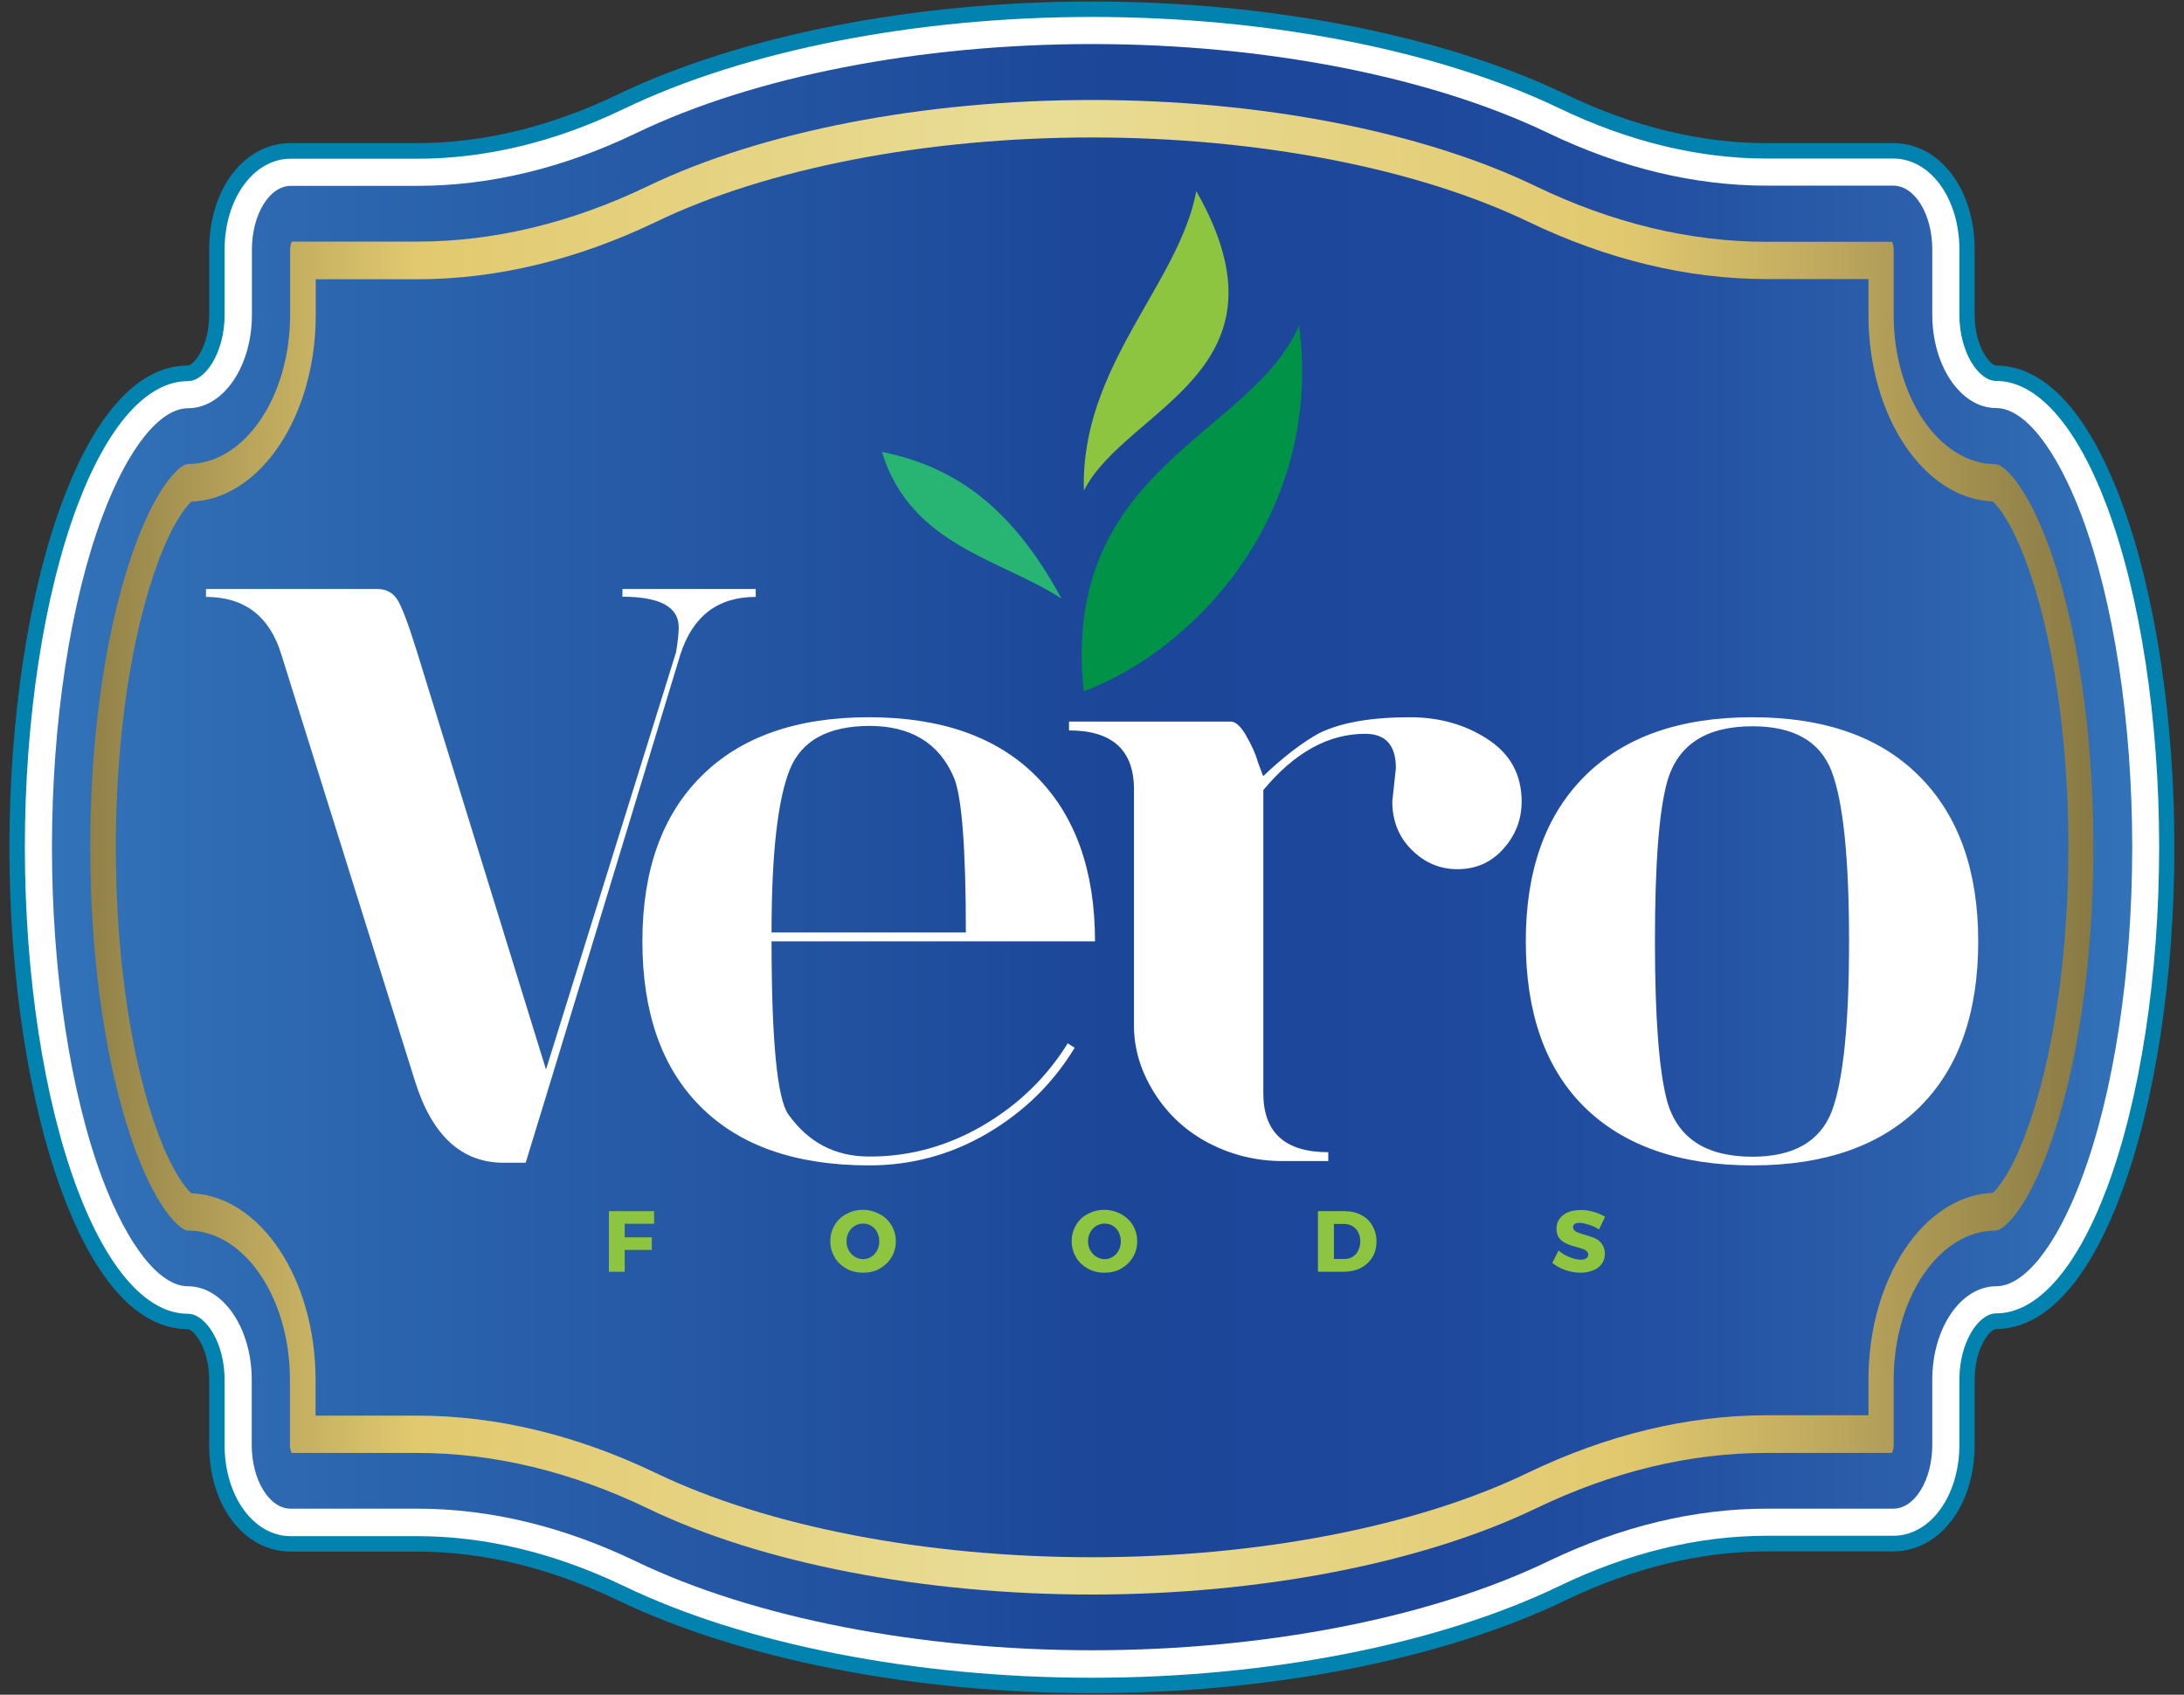 <svg enable-background="new 0 0 116 90" viewBox="0 0 116 90" xmlns="http://www.w3.org/2000/svg" xmlns:xlink="http://www.w3.org/1999/xlink"><rect x="0" y="0" width="116" height="90" fill="#333333" stroke="none"/><linearGradient id="a" gradientUnits="userSpaceOnUse" x1="2.756" x2="113.244" y1="45" y2="45"><stop offset="0" stop-color="#3272b8"/><stop offset=".514" stop-color="#1c4698"/><stop offset=".66" stop-color="#1d489c"/><stop offset=".786" stop-color="#2451a3"/><stop offset=".904" stop-color="#2c61ad"/><stop offset="1" stop-color="#3272b8"/></linearGradient><linearGradient id="b" gradientTransform="matrix(-1 0 0 1 -13545.717 0)" gradientUnits="userSpaceOnUse" x1="-13684.041" x2="-13524.963" y1="45" y2="45"><stop offset="0" stop-color="#1c180f"/><stop offset=".135" stop-color="#736639"/><stop offset=".268" stop-color="#c3ad60"/><stop offset=".328" stop-color="#e2c96f"/><stop offset=".524" stop-color="#e9dd96"/><stop offset=".73" stop-color="#e2c96f"/><stop offset="1" stop-color="#1c180f"/></linearGradient><path d="m58 89.92c-9.48 0-18.66-1.8-25.2-4.94-3.56-1.71-7.14-2.58-10.64-2.58h-6.72c-2.47 0-4.33-2.43-4.33-5.65v-3.46c0-1.74-.85-2.7-1.13-2.7-2.59 0-4.89-2.48-6.65-7.18-1.8-4.8-2.83-11.51-2.83-18.41s1.03-13.61 2.83-18.41c1.76-4.69 4.06-7.18 6.65-7.18.28 0 1.13-.96 1.13-2.7v-3.46c0-3.22 1.86-5.65 4.33-5.65h6.72c3.5 0 7.08-.87 10.64-2.58 6.54-3.14 15.73-4.94 25.2-4.94s18.66 1.8 25.19 4.94c3.56 1.71 7.14 2.58 10.64 2.58h6.72c2.47 0 4.33 2.43 4.33 5.65v3.46c0 1.74.85 2.7 1.13 2.7 2.59 0 4.89 2.48 6.65 7.18 1.8 4.8 2.83 11.51 2.83 18.41s-1.03 13.61-2.83 18.4c-1.76 4.69-4.06 7.18-6.65 7.18-.28 0-1.13.96-1.13 2.7v3.46c0 3.22-1.86 5.65-4.33 5.65h-6.72c-3.5 0-7.08.87-10.64 2.58-6.53 3.15-15.71 4.95-25.19 4.95zm-42.14-12.04h6.31c4.18 0 8.42 1.02 12.59 3.02 5.95 2.86 14.42 4.5 23.24 4.5s17.29-1.64 23.24-4.5c4.18-2.01 8.41-3.02 12.6-3.02h6.31c.11-.22.23-.61.23-1.14v-3.46c0-4 2.42-7.14 5.53-7.21.35-.2 1.43-1.28 2.54-4.25 1.62-4.31 2.55-10.44 2.55-16.82s-.93-12.51-2.55-16.82c-1.11-2.97-2.19-4.05-2.54-4.25-3.11-.08-5.53-3.22-5.53-7.21v-3.46c0-.52-.12-.92-.23-1.14h-6.31c-4.18 0-8.42-1.02-12.6-3.02-5.95-2.87-14.42-4.51-23.24-4.51s-17.29 1.64-23.24 4.5c-4.18 2.01-8.41 3.02-12.6 3.02h-6.31c-.11.22-.23.61-.23 1.14v3.46c0 4-2.42 7.14-5.53 7.21-.35.2-1.42 1.28-2.54 4.25-1.61 4.32-2.54 10.45-2.54 16.83s.93 12.51 2.55 16.82c1.12 2.97 2.19 4.05 2.54 4.25 3.11.08 5.53 3.22 5.53 7.21v3.46c0 .53.12.93.23 1.14z" fill="#0182af"/><path d="m58 89.1c-9.36 0-18.41-1.77-24.84-4.86-3.67-1.76-7.37-2.66-11-2.66h-6.72c-1.97 0-3.51-2.12-3.51-4.83v-3.46c0-2.02-1.03-3.52-1.95-3.52-2.18 0-4.27-2.36-5.88-6.64-1.77-4.72-2.78-11.33-2.78-18.13s1.01-13.41 2.78-18.12c1.61-4.28 3.7-6.64 5.88-6.64.92 0 1.95-1.51 1.95-3.52v-3.46c0-2.71 1.54-4.83 3.51-4.83h6.72c3.63 0 7.33-.89 11-2.66 6.43-3.09 15.48-4.87 24.84-4.87 9.35 0 18.41 1.77 24.84 4.86 3.67 1.76 7.37 2.66 11 2.66h6.72c1.97 0 3.51 2.12 3.51 4.83v3.46c0 2.02 1.03 3.52 1.95 3.52 2.18 0 4.27 2.36 5.88 6.64 1.77 4.71 2.78 11.31 2.78 18.12 0 6.8-1.01 13.41-2.78 18.12-1.61 4.28-3.7 6.64-5.88 6.64-.92 0-1.95 1.51-1.95 3.52v3.46c0 2.71-1.54 4.83-3.51 4.83h-6.72c-3.62 0-7.32.89-11 2.66-6.43 3.1-15.48 4.88-24.84 4.88zm-42.53-10.4h6.69c4.06 0 8.18.99 12.24 2.94 6.06 2.91 14.66 4.58 23.6 4.58s17.54-1.67 23.6-4.58c4.06-1.95 8.18-2.94 12.24-2.94h6.69c.2-.1.66-.8.66-1.96v-3.46c0-3.59 2.12-6.39 4.83-6.39.46 0 1.84-1.17 3.19-4.78 1.65-4.4 2.6-10.64 2.6-17.11s-.95-12.71-2.6-17.11c-1.36-3.61-2.74-4.78-3.19-4.78-2.71 0-4.82-2.81-4.82-6.39v-3.46c0-1.16-.46-1.85-.66-1.96h-6.69c-4.06 0-8.18-.99-12.24-2.94-6.07-2.92-14.67-4.59-23.61-4.59s-17.54 1.67-23.59 4.58c-4.06 1.95-8.18 2.94-12.24 2.94h-6.69c-.2.1-.66.8-.66 1.96v3.46c0 3.59-2.12 6.39-4.82 6.39-.46 0-1.84 1.17-3.19 4.78-1.65 4.4-2.6 10.64-2.6 17.11s.95 12.71 2.6 17.11c1.36 3.61 2.74 4.78 3.19 4.78 2.71 0 4.82 2.81 4.82 6.39v3.46c-.01 1.18.45 1.87.65 1.97z" fill="#fff"/><path d="m58 2.34c9.15 0 17.97 1.72 24.22 4.72 3.87 1.86 7.78 2.8 11.62 2.8h6.72c1.14 0 2.07 1.52 2.07 3.39v3.46c0 2.74 1.52 4.96 3.39 4.96 1.5 0 3.19 2.14 4.54 5.71 1.71 4.56 2.69 10.98 2.69 17.61 0 6.64-.98 13.06-2.69 17.61-1.34 3.58-3.04 5.71-4.54 5.71-1.87 0-3.39 2.22-3.39 4.96v3.46c0 1.87-.93 3.39-2.07 3.39h-6.72c-3.84 0-7.75.94-11.62 2.8-6.24 3-15.07 4.72-24.22 4.72s-17.98-1.72-24.22-4.72c-3.87-1.86-7.77-2.8-11.62-2.8h-6.72c-1.14 0-2.07-1.52-2.07-3.39v-3.46c0-2.74-1.52-4.96-3.39-4.96-1.5 0-3.19-2.14-4.54-5.71-1.7-4.54-2.68-10.96-2.68-17.6s.98-13.06 2.69-17.61c1.34-3.58 3.04-5.71 4.54-5.71 1.87 0 3.39-2.22 3.39-4.96v-3.46c0-1.87.93-3.39 2.07-3.39h6.72c3.84 0 7.75-.94 11.62-2.8 6.24-3.01 15.06-4.73 24.21-4.73z" fill="url(#a)"/><path d="m58 7.3c8.8 0 17.24 1.63 23.16 4.47 4.21 2.02 8.47 3.05 12.68 3.05h5.4v1.9c0 5.38 2.94 9.77 6.6 9.91.28.23.99 1.11 1.75 3.14 1.44 3.85 2.27 9.4 2.27 15.22 0 5.83-.83 11.38-2.27 15.22-.76 2.03-1.47 2.91-1.75 3.14-3.65.14-6.6 4.53-6.6 9.91v1.9h-5.4c-4.2 0-8.47 1.03-12.68 3.05-5.91 2.86-14.36 4.49-23.16 4.49s-17.25-1.63-23.16-4.47c-4.21-2.02-8.48-3.05-12.68-3.05h-5.4v-1.9c0-5.38-2.94-9.77-6.6-9.91-.27-.23-.99-1.11-1.75-3.14-1.44-3.85-2.26-9.4-2.26-15.23s.83-11.38 2.27-15.22c.76-2.03 1.47-2.91 1.75-3.14 3.65-.14 6.6-4.53 6.6-9.91v-1.9h5.4c4.2 0 8.47-1.03 12.68-3.05 5.91-2.85 14.35-4.48 23.15-4.48zm0-1.99c-8.94 0-17.54 1.67-23.58 4.57-4.07 1.96-8.2 2.95-12.25 2.95h-6.67c-.03.06-.09.19-.09.42v3.46c0 4.37-2.43 7.93-5.42 7.93-.39 0-1.57 1.02-2.75 4.17-1.56 4.14-2.45 10.04-2.45 16.19s.89 12.05 2.44 16.18c1.18 3.15 2.37 4.17 2.75 4.17 2.99 0 5.42 3.56 5.42 7.93v3.46c0 .23.06.36.09.42h6.67c4.06 0 8.18.99 12.25 2.95 6.04 2.91 14.64 4.57 23.58 4.57s17.54-1.67 23.58-4.57c4.07-1.96 8.19-2.95 12.25-2.95h6.67c.03-.06.09-.19.09-.42v-3.46c0-4.37 2.43-7.93 5.42-7.93.39 0 1.57-1.02 2.75-4.17 1.55-4.13 2.44-10.03 2.44-16.18s-.89-12.05-2.44-16.18c-1.18-3.15-2.37-4.17-2.75-4.17-2.99 0-5.42-3.56-5.42-7.93v-3.46c0-.23-.06-.36-.09-.42h-6.67c-4.06 0-8.18-.99-12.25-2.95-6.03-2.91-14.63-4.58-23.57-4.58z" fill="url(#b)"/><g fill="#fff"><path d="m33.05 31.28h7.09v.42c-2.02 0-3.36 1.03-4.01 3.08l-6.81 22.4-1.4 4.57h-1.17c-2.24 0-3.81-1.45-4.71-4.34l-7.09-22.63c-.62-2.05-1.96-3.08-4.01-3.08v-.42h9.1c.44 0 .78.17 1.03.51.25.37.61 1.31 1.07 2.8l6.86 22.21 6.91-22.17c.09-.56.14-1 .14-1.31 0-1.09-1-1.63-2.99-1.63v-.41z"/><path d="m52.21 59.77c1.88-1.1 3.38-2.56 4.5-4.36l.37.23c-1.15 1.9-2.7 3.41-4.64 4.55s-4.04 1.7-6.28 1.7c-3.89 0-6.88-1.04-8.96-3.13-2.05-2.05-3.08-4.98-3.08-8.77 0-3.76 1.04-6.69 3.13-8.77 2.08-2.08 5.05-3.13 8.89-3.13s6.81 1.04 8.89 3.13c2.08 2.08 3.13 5.01 3.13 8.77h-17.18c0 5.29.3 8.35.89 9.19 1.06 1.49 2.49 2.24 4.29 2.24 2.15.01 4.16-.55 6.05-1.65zm-10.25-18.93c-.65 1.59-.98 4.48-.98 8.68h10.32c0-4.54-.22-7.3-.65-8.26-.78-1.8-2.27-2.71-4.48-2.71-2.18.01-3.58.77-4.21 2.29z"/><path d="m79.02 39.26c1.2.78 1.8 1.88 1.8 3.31 0 .96-.33 1.8-.98 2.52s-1.46 1.07-2.43 1.07c-.93 0-1.74-.34-2.43-1.03-.69-.68-1.03-1.54-1.03-2.57l.19-1.77c0-1.21-.54-1.82-1.63-1.82-1.96 0-3.76 1-5.41 2.99v16.1c0 2.08 1.15 3.13 3.45 3.13v.47h-2.43c-1.37 0-2.66-.31-3.87-.93s-2.19-1.51-2.92-2.66-1.1-2.35-1.1-3.59v-12.56c0-2.08-1.15-3.13-3.45-3.13v-.47h8.59c.25 0 .51.23.79.7.31.53.53 1.01.65 1.45l.28.75c1.12-1.06 2.12-1.82 2.99-2.29 1.15-.56 2.75-.84 4.81-.84 1.56 0 2.94.39 4.13 1.17z"/><path d="m101.94 41.22c2.08 2.08 3.13 5.01 3.13 8.77 0 3.8-1.03 6.72-3.08 8.77-2.08 2.08-5.06 3.13-8.91 3.13-3.86 0-6.85-1.04-8.96-3.13-2.05-2.05-3.08-4.98-3.08-8.77 0-3.76 1.04-6.69 3.13-8.77 2.08-2.08 5.05-3.13 8.89-3.13s6.8 1.04 8.88 3.13zm-4.66 17.83c.62-1.62.93-4.64.93-9.05 0-4.42-.31-7.44-.93-9.05-.62-1.59-2.02-2.38-4.2-2.38-2.46 0-3.97.98-4.53 2.94-.44 1.59-.65 4.42-.65 8.49 0 4.08.22 6.91.65 8.49.56 1.96 2.07 2.94 4.53 2.94 2.17 0 3.57-.8 4.2-2.38z"/></g><path d="m69 17.28c1.31 10.14-5.69 17.31-11.44 19.43-1.25-11.9 8.89-13.52 11.44-19.43" fill="#009247"/><path d="m63.54 10.15c5.46 9.59-3.7 11.47-5.97 15.9-.2-6.59 5.05-10.96 5.97-15.9" fill="#8dc440"/><path d="m46.84 24c1.54 4.99 6.33 5.69 9.54 7.79-2.49-4.6-5.43-6.97-9.54-7.79" fill="#28b473"/><g fill="#8dc440"><path d="m34.74 64.32v.67h-1.56v.72h1.44v.67h-1.44v1.16h-.84v-3.22z"/><path d="m46.73 64.48c.26.14.47.34.62.59s.23.53.23.85-.08.6-.23.85-.36.45-.62.6-.56.22-.89.22-.62-.07-.89-.22c-.26-.15-.47-.35-.62-.6-.15-.26-.23-.54-.23-.86 0-.31.08-.59.23-.85.15-.25.36-.45.62-.59s.56-.22.89-.22.62.09.89.23zm-1.33.62c-.14.08-.24.2-.32.34-.08.15-.12.31-.12.48 0 .18.04.34.12.48.08.15.19.26.32.34s.28.13.44.13.31-.04.44-.13c.13-.08.24-.2.31-.34.08-.15.11-.31.11-.48s-.04-.33-.11-.48c-.08-.15-.18-.26-.31-.34s-.28-.12-.44-.12-.3.04-.44.12z"/><path d="m59.55 64.48c.26.14.47.34.62.59s.23.53.23.85-.08.6-.23.85-.36.45-.62.6-.56.22-.89.22-.62-.07-.89-.22c-.26-.15-.47-.35-.62-.6-.15-.26-.23-.54-.23-.86 0-.31.08-.59.23-.85s.36-.45.62-.59.56-.22.89-.22.63.09.89.23zm-1.32.62c-.14.08-.24.2-.32.34-.08.15-.12.31-.12.48 0 .18.04.34.12.48.08.15.19.26.32.34s.28.13.44.13.31-.04.44-.13c.13-.08.24-.2.31-.34.08-.15.11-.31.11-.48s-.04-.33-.11-.48c-.08-.15-.18-.26-.31-.34s-.28-.12-.44-.12-.3.04-.44.12z"/><path d="m72.29 64.52c.26.13.46.32.6.57.14.24.22.52.22.84s-.07.6-.22.84-.35.43-.62.57c-.26.13-.57.2-.91.2h-1.36v-3.22h1.39c.34 0 .64.06.9.2zm-.44 2.22c.13-.08.22-.19.29-.33s.11-.3.11-.48-.04-.35-.11-.49c-.08-.14-.18-.25-.31-.33-.13-.07-.28-.11-.45-.11h-.53v1.86h.57c.16 0 .31-.04.43-.12z"/><path d="m84.38 65.04c-.19-.06-.36-.1-.49-.1-.1 0-.19.02-.25.06s-.09.09-.09.17c0 .07.03.13.08.18s.12.09.19.11c.08.03.19.07.34.11.22.06.41.13.55.19.15.06.27.16.37.3.1.13.16.31.16.52s-.06.4-.17.55-.27.27-.47.34c-.2.08-.42.12-.66.12-.27 0-.53-.05-.8-.14-.26-.09-.49-.22-.69-.38l.33-.66c.16.14.35.26.58.35.22.09.42.14.59.14.13 0 .22-.02.3-.07.07-.05.11-.11.11-.2 0-.07-.03-.13-.08-.18s-.12-.09-.2-.12-.2-.06-.34-.1c-.22-.06-.4-.12-.55-.19-.14-.06-.27-.16-.37-.28-.1-.13-.15-.3-.15-.51 0-.2.05-.37.16-.52s.26-.27.45-.35.42-.12.68-.12c.23 0 .46.03.69.1s.43.15.6.26l-.32.67c-.17-.11-.35-.19-.55-.25z"/></g></svg>